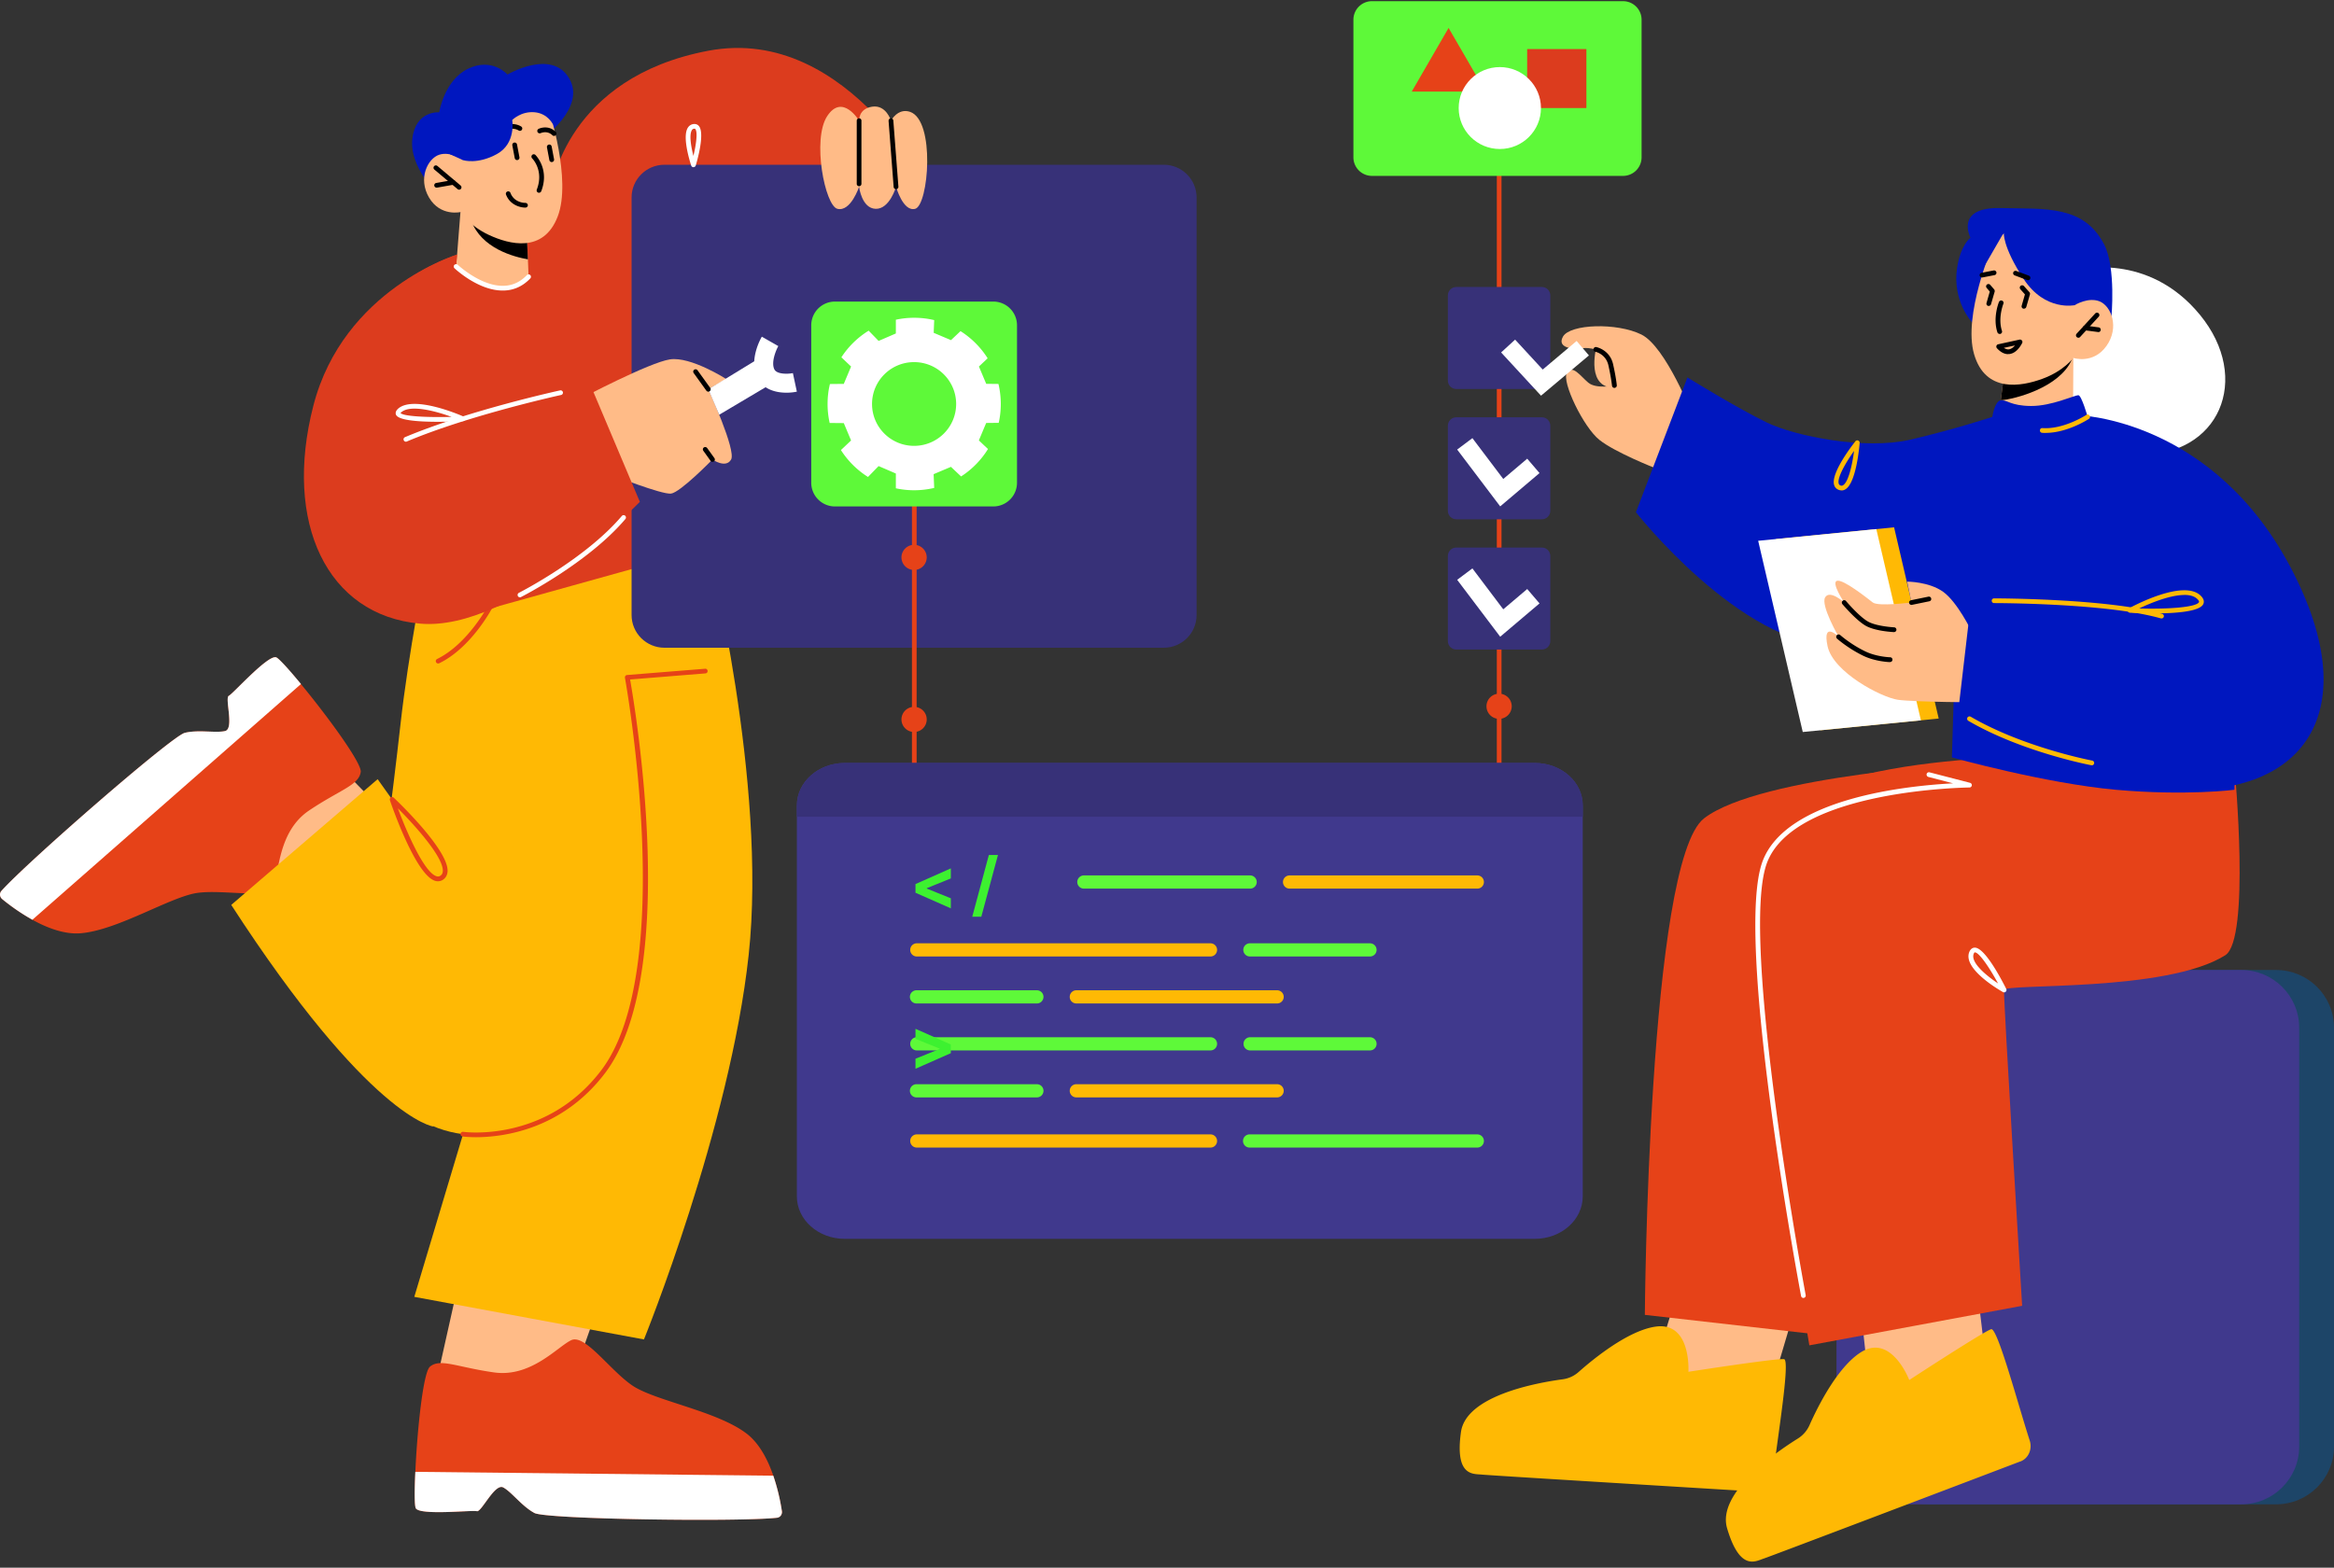 <svg xmlns="http://www.w3.org/2000/svg" width="320" height="215" fill="none"><rect width="100%" height="100%" fill="#333333" stroke="none"/><path fill="#FFBB87" d="m32.07 119.143 10.943 10.871 10.995-17.244-6.185-6.356-15.752 12.729Z"/><path fill="#E64218" d="M37.863 90.148c-1.124-.39-5.917 4.996-6.497 5.28-.58.285.786 4.525-.508 4.827-1.295.302-3.642-.214-5.525.249-1.767.426-21.723 17.822-25.15 21.688-.285.329-.232.836.125 1.12a28.72 28.72 0 0 0 4.132 2.827c1.99 1.102 4.347 2.009 6.515 1.858 5.132-.365 12.441-5.049 16.145-5.547 3.713-.498 9.612.951 10.406-.978.795-1.92.634-7.475 4.882-10.328 4.248-2.854 6.828-3.458 7.069-5.28.16-1.227-4.695-7.814-8.202-12.054-1.678-2.035-3.044-3.537-3.4-3.662h.008Z"/><path fill="#fff" d="M37.864 90.148c-1.125-.39-5.917 4.996-6.497 5.28-.58.285.785 4.525-.509 4.827-1.294.302-3.641-.214-5.524.249-1.767.426-21.723 17.822-25.15 21.688-.286.329-.232.836.125 1.12a28.72 28.72 0 0 0 4.132 2.827L41.264 93.81c-1.678-2.035-3.043-3.537-3.4-3.662Z"/><path fill="#FFBB87" d="m81.612 180.254-2.284 6.48-12.96 4.133-6.228-2.764 3.32-14.853 18.152 7.004Z"/><path fill="#FFB904" d="M58.336 77.838s-2.329 11.618-3.427 21.493c-1.097 9.876-2.873 23.138-2.873 23.138s-8.14 30.391 11.414 33.075c24.249 3.333 23.017-25.306 23.017-25.306l-7.291-59.937-20.84 7.537Z"/><path fill="#FFB904" d="m31.705 124.103 20.072-17.244 5.98 8.391 1.615 39.235s-8.738-1.173-27.667-30.382ZM97.115 75.117s8.095 32.133 5.533 55.822c-2.561 23.697-14.36 52.755-14.36 52.755l-31.486-5.84 10.523-35.12 7.603-66.044 22.187-1.573Z"/><path fill="#E64218" d="M56.998 206.84c.571 1.032 7.755.232 8.38.409.625.178 2.463-3.884 3.624-3.253 1.169.64 2.561 2.587 4.275 3.502 1.597.862 28.121 1.236 33.262.649.437-.053.732-.462.66-.915a28.332 28.332 0 0 0-1.178-4.854c-.732-2.142-1.883-4.382-3.596-5.724-4.052-3.147-12.638-4.533-15.726-6.64-3.097-2.107-6.506-7.12-8.389-6.213-1.883.897-5.489 5.129-10.567 4.417-5.069-.711-7.398-1.982-8.8-.782-.946.809-1.758 8.933-1.999 14.418-.125 2.631-.125 4.658.063 4.986h-.01ZM65.236 155.96c3.597 0 11.754-.951 17.698-8.764 10.263-13.493 4.203-49.76 3.454-54.009l10.334-.835a.32.32 0 0 0 .295-.347c-.018-.177-.17-.32-.348-.293l-10.692.862a.305.305 0 0 0-.232.125.332.332 0 0 0-.062.257c.071.4 7.237 40.044-3.267 53.849-7.577 9.955-18.804 8.435-18.911 8.417a.323.323 0 1 0-.09.64c.027 0 .706.098 1.83.098h-.009ZM60.041 120.859c.268 0 .518-.08.75-.249.348-.258.536-.623.571-1.085.188-2.969-7.068-9.831-7.372-10.124a.324.324 0 0 0-.401-.036.329.329 0 0 0-.134.374c.357 1.04 3.552 10.231 6.185 11.057a1.3 1.3 0 0 0 .41.063h-.009Zm-5.497-10.009c2.383 2.391 6.283 6.729 6.167 8.631-.018.266-.116.462-.304.595a.574.574 0 0 1-.571.089c-1.696-.533-4.079-6.062-5.292-9.324v.009ZM60.086 90.993a.283.283 0 0 0 .143-.036c4.364-2.124 7.166-7.404 7.282-7.626a.323.323 0 0 0-.142-.436.33.33 0 0 0-.438.133c-.026.054-2.82 5.316-6.997 7.343a.327.327 0 0 0 .143.622h.01Z"/><path fill="#fff" d="M56.998 206.841c.571 1.031 7.755.231 8.38.409.625.178 2.463-3.885 3.624-3.254 1.169.64 2.561 2.587 4.275 3.503 1.597.862 28.121 1.235 33.262.649.437-.054.732-.463.66-.916a28.326 28.326 0 0 0-1.178-4.853l-49.077-.525c-.125 2.631-.125 4.658.063 4.987h-.01Z"/><path fill="#DC3C1E" d="M64.433 34.398s-14.655 3.138-19.555 18.854c-4.9 15.715 14.878 32.275 14.878 32.275l37.359-10.409s-4.48-40.346-8.952-44.382c-4.48-4.035-23.73 3.654-23.73 3.654v.008Z"/><path fill="#DC3C1E" d="M75.642 25.696s2-15.058 21.473-18.738c19.473-3.68 31.129 20.4 31.129 20.4L70.894 37.82l4.748-12.124Z"/><path fill="#0017BF" d="M74.222 19.11s6.23-4.302 3.802-8.382c-2.418-4.08-8.451-.507-8.451-.507s-2.089-2.391-5.39-.8c-3.303 1.591-3.963 5.982-3.963 5.982s-3.231-.293-3.686 3.618c-.455 3.911 3.543 7.689 3.543 7.689l14.145-7.61v.01Z"/><path fill="#FFBB87" d="m63.13 29.091-.59 7.467s1.187 2.249 5.543 2.951c3.248.516 4.39-1.547 4.39-1.547l-.097-2.4-.161-3.724-7.782-2.356-1.304-.4v.01Z"/><path fill="#000" d="M64.432 29.483c0 .204.063.453.16.738 1.384 3.857 5.909 5.022 7.783 5.342l-.16-3.725-7.783-2.355Z"/><path fill="#FFBB87" d="M75.222 14.95s3.195 9.67 1.24 14.746c-1.954 5.076-6.657 3.813-9.415 2.533-2.758-1.28-3.918-3.146-3.918-3.146s-2.749.649-4.302-1.982c-1.552-2.64-.187-5.37 1.402-5.885 1.588-.507 3.293.756 3.293.756l-1.17-2.836s7.265-13.155 12.879-4.204l-.009.018Z"/><path fill="#000" d="M62.942 26.015c.089 0 .187-.036.25-.116a.322.322 0 0 0-.036-.453l-3.186-2.684a.322.322 0 1 0-.42.489l3.187 2.684a.32.32 0 0 0 .214.08h-.01Z"/><path fill="#000" d="M59.863 25.732h.054l2.267-.4a.324.324 0 0 0 .267-.374.33.33 0 0 0-.375-.266l-2.267.4a.324.324 0 0 0-.267.373c.027.16.17.267.321.267ZM68.663 18.425a.32.32 0 0 0 .24-.107c1.045-1.155 2.16-.453 2.205-.426a.321.321 0 0 0 .446-.098.317.317 0 0 0-.098-.444c-.553-.356-1.91-.712-3.043.533a.324.324 0 0 0 .24.542h.01ZM75.963 18.638c.09 0 .17-.036.232-.098a.332.332 0 0 0 0-.462c-1.062-1.023-2.293-.436-2.347-.41a.327.327 0 0 0-.152.436c.08.16.277.222.438.151.044-.017.892-.4 1.606.294a.31.31 0 0 0 .223.089ZM73.902 26.433c.134 0 .25-.08.303-.204 1.16-2.987-.714-4.898-.794-4.978a.324.324 0 0 0-.455 0 .332.332 0 0 0 0 .462c.071.071 1.642 1.698.642 4.284a.322.322 0 0 0 .188.418c.035.018.08.018.116.018ZM75.641 22.22h.063a.324.324 0 0 0 .259-.382l-.33-1.751a.326.326 0 0 0-.384-.258.324.324 0 0 0-.259.382l.33 1.751c.027.151.17.267.322.267v-.009ZM70.894 21.945h.062a.325.325 0 0 0 .26-.382l-.331-1.75a.326.326 0 0 0-.384-.259.324.324 0 0 0-.259.383l.33 1.75c.027.152.17.267.322.267v-.009Z"/><path fill="#0017BF" d="M75.847 17.118s-.696-1.564-2.561-1.724c-1.865-.16-3.061 1.066-3.061 1.066s.571 3.2-2.097 4.667c-2.678 1.467-4.606.845-4.606.845l-1.794-.8-1.142-2.791 5.783-5.316 7.194-3.093 3.266 3.457-.982 3.671v.018Z"/><path fill="#000" d="M72.018 28.47c.214 0 .357-.152.348-.33 0-.177-.142-.293-.33-.32-.071.018-1.535 0-2.053-1.368a.323.323 0 0 0-.419-.187.322.322 0 0 0-.188.418c.536 1.422 1.937 1.786 2.633 1.786h.01Z"/><path fill="#373178" d="M159.551 88.833H91.099c-2.49 0-4.507-2.01-4.507-4.49v-57.26c0-2.48 2.018-4.49 4.507-4.49h68.452c2.489 0 4.507 2.01 4.507 4.49v57.26c0 2.48-2.018 4.49-4.507 4.49Z"/><path fill="#FFBB87" d="M79.631 54.664s9.38-4.951 12.227-5.378c2.847-.427 7.71 2.693 7.71 2.693l-2.453 1.414s3.837 8.355 3.123 9.626c-.714 1.271-2.561 0-2.561 0s-4.41 4.533-5.685 4.676c-1.276.142-8.104-2.551-8.104-2.551l-4.266-10.48h.009Z"/><path fill="#DC3C1E" d="M80.907 52.683 60.577 59.9l2.088-24.986s-15.591 4.738-19.706 20.738c-4.123 16 1.848 28.737 14.637 29.875 12.789 1.129 30.13-16.702 30.13-16.702l-6.819-16.142Z"/><path fill="#FFBB87" d="M117.784 16.55s-2.276-3.814-4.373-.623c-2.097 3.191-.303 12.293 1.401 12.711 1.83.453 2.972-3.022 2.972-3.022s.348 2.969 2.276 3.022c1.919.053 2.793-3.022 2.793-3.022s.955 3.467 2.624 3.022c1.83-.498 2.794-12.089-.696-13.297-1.678-.578-2.624 1.208-2.624 1.208s-.651-2.204-2.57-1.92c-1.919.285-1.794 1.92-1.794 1.92h-.009Z"/><path fill="#fff" d="m97.115 53.394 6.792-4.152 1.74 3.458-7.042 4.178-1.49-3.484Z"/><path fill="#fff" d="M107.816 53.855c-1.455 0-3.178-.445-3.972-2.027-1.205-2.4.411-5.333.607-5.653l2.258 1.289c-.295.515-1.026 2.222-.536 3.2.348.693 1.884.64 2.535.506l.544 2.542a6.794 6.794 0 0 1-1.428.143h-.008Z"/><path fill="#000" d="M97.115 53.713a.326.326 0 0 0 .259-.516l-1.741-2.418a.325.325 0 0 0-.527.382l1.74 2.419c.063.088.161.133.269.133ZM97.686 63.339a.298.298 0 0 0 .188-.062.324.324 0 0 0 .071-.454l-.99-1.377a.339.339 0 0 0-.456-.08.324.324 0 0 0-.071.453l.99 1.378c.063.089.161.133.268.133v.009ZM117.785 25.535a.32.32 0 0 0 .321-.32v-8.667a.32.32 0 0 0-.321-.32.32.32 0 0 0-.322.32v8.667c0 .178.143.32.322.32ZM122.853 25.944c.206-.017.34-.169.322-.346l-.696-9.067a.34.34 0 0 0-.349-.302.333.333 0 0 0-.303.347l.696 9.066a.322.322 0 0 0 .321.302h.009Z"/><path fill="#fff" d="M68.922 39.846h.143c1.4-.035 2.624-.595 3.641-1.662a.332.332 0 0 0-.009-.462c-.125-.124-.339-.116-.464.009-1.553 1.636-3.606 1.902-6.087.809-1.91-.845-3.373-2.213-3.382-2.222a.335.335 0 0 0-.464.009.332.332 0 0 0 .009.462c.134.124 3.266 3.057 6.604 3.057h.009ZM55.65 60.575s.09 0 .126-.027c8.63-3.635 21-6.346 21.124-6.373a.323.323 0 1 0-.133-.63c-.125.026-12.557 2.746-21.241 6.408a.319.319 0 0 0-.17.427.32.32 0 0 0 .304.195h-.01Z"/><path fill="#fff" d="M60.06 57.846c1.293 0 2.543-.045 3.4-.09a.314.314 0 0 0 .303-.266.328.328 0 0 0-.188-.355c-.276-.125-6.702-2.951-8.933-1.138-.428.355-.428.667-.357.862.303.8 3.141.987 5.765.987h.01Zm1.847-.676c-3.338.09-6.631-.07-6.997-.533.018 0 .053-.062.151-.133 1.268-1.032 4.641-.134 6.846.666ZM95.08 22.923a.326.326 0 0 0 .312-.23c.224-.739 1.277-4.472.41-5.432-.133-.151-.392-.311-.785-.24-.312.062-.562.24-.731.524-.777 1.307.357 4.774.482 5.165.044.133.17.222.312.222v-.009Zm.125-5.28c.071 0 .098.027.116.045.366.409.116 2.15-.25 3.698-.312-1.218-.607-2.872-.223-3.52a.396.396 0 0 1 .294-.214h.072l-.009-.009ZM71.286 81.916a.263.263 0 0 0 .143-.035c.09-.045 9.228-4.693 14.315-10.702a.322.322 0 0 0-.49-.418c-4.998 5.902-14.021 10.489-14.11 10.542a.323.323 0 0 0-.143.436c.053.115.17.177.294.177h-.009ZM119.043 110.486a.321.321 0 0 0 .241-.533l-3.043-3.352a.336.336 0 0 0-.464-.026.321.321 0 0 0-.027.453l3.043 3.351a.321.321 0 0 0 .241.107h.009Z"/><path fill="#fff" d="M116 110.486a.321.321 0 0 0 .241-.107l3.043-3.351a.32.32 0 0 0-.027-.453.327.327 0 0 0-.464.027l-3.043 3.351a.32.32 0 0 0 .241.533H116Z"/><path fill="#E64218" d="M138.249 155.97h49.353c1.874 0 3.4-1.52 3.4-3.387v-39.875a3.398 3.398 0 0 0-3.4-3.387h-49.353a3.398 3.398 0 0 0-3.401 3.387v39.875a3.398 3.398 0 0 0 3.401 3.387Zm49.353-46.009a2.745 2.745 0 0 1 2.749 2.738v39.875a2.745 2.745 0 0 1-2.749 2.738h-49.353a2.744 2.744 0 0 1-2.749-2.738v-39.875a2.744 2.744 0 0 1 2.749-2.738h49.353Z"/><path fill="#E64218" d="M135.17 118.538h55.511a.32.32 0 0 0 .321-.329.321.321 0 0 0-.321-.329H135.17a.322.322 0 0 0-.322.329c0 .187.143.329.322.329ZM184.166 116.102c.09 0 .188-.035.25-.115l2.954-3.467a.322.322 0 1 0-.491-.417l-2.954 3.466a.322.322 0 0 0 .036.453c.063.054.134.08.214.08h-.009Z"/><path fill="#E64218" d="M187.13 116.102a.336.336 0 0 0 .214-.08.322.322 0 0 0 .036-.453l-2.954-3.466a.325.325 0 0 0-.456-.036.323.323 0 0 0-.035.453l2.954 3.467c.062.08.151.115.25.115h-.009Z"/><path fill="#1D4568" d="M312.057 206.307h-47.551c-4.386 0-7.943-3.542-7.943-7.911v-57.457c0-4.369 3.557-7.911 7.943-7.911h47.551c4.387 0 7.943 3.542 7.943 7.911v57.457c0 4.369-3.556 7.911-7.943 7.911Z"/><path fill="#40398D" d="M307.282 206.307h-47.55c-4.387 0-7.943-3.542-7.943-7.911v-57.457c0-4.369 3.556-7.911 7.943-7.911h47.55c4.387 0 7.943 3.542 7.943 7.911v57.457c0 4.369-3.556 7.911-7.943 7.911Z"/><path fill="#E64218" d="M205.532 121.401a.326.326 0 0 0 .232-.097.327.327 0 0 0 .098-.231V20.567a.32.32 0 0 0-.321-.32.32.32 0 0 0-.322.32v100.186l-79.546-.054V63.055a.319.319 0 0 0-.321-.32.32.32 0 0 0-.321.32v57.964c0 .178.143.32.321.329l80.197.053h-.017Z"/><path fill="#FFBB87" d="m246.05 179.598-3.802 12.826-16.091-2.737 3.677-11.965 16.216 1.876ZM271.146 177.268l1.75 14.658-16.092 3.075-1.499-13.724 15.841-4.009ZM219.062 46.817s-1.633 5.129 1.187 6.187c2.829 1.057 2.838-1.867 2.838-1.867l-1.749-3.671-2.276-.64v-.01Z"/><path fill="#FFBB87" d="M232.092 57.012s-3.695-9.485-7.06-11.138c-3.364-1.653-9.763-1.449-10.745.293-.973 1.734 1.955 1.77 2.713 1.591.759-.177 3.043.32 3.579 1.094.544.773.759 4.027.759 4.027s-2.499.506-3.579-.4c-1.08-.907-2.169-2.543-2.928-1.343-.758 1.191 2.276 7.467 4.454 9.191 2.169 1.734 7.702 3.894 7.702 3.894l5.105-7.21Z"/><path fill="#000" d="M221.347 53.198c.205-.017.339-.177.321-.355 0-.045-.107-1.12-.509-2.898-.446-1.956-2.222-2.329-2.302-2.347a.33.33 0 0 0-.384.258.325.325 0 0 0 .25.382c.062.01 1.445.32 1.794 1.858.392 1.734.49 2.8.499 2.809a.327.327 0 0 0 .322.293h.009Z"/><path fill="#373178" d="M199.668 39.358h11.727c.641 0 1.16.517 1.16 1.156v11.68c0 .638-.519 1.155-1.16 1.155h-11.727c-.641 0-1.16-.517-1.16-1.156v-11.68c0-.638.519-1.155 1.16-1.155ZM199.668 57.225h11.727c.641 0 1.16.518 1.16 1.156v11.68c0 .638-.519 1.155-1.16 1.155h-11.727c-.641 0-1.16-.517-1.16-1.155V58.38c0-.638.519-1.156 1.16-1.156ZM199.668 75.091h11.727c.641 0 1.16.517 1.16 1.156v11.68c0 .638-.519 1.155-1.16 1.155h-11.727c-.641 0-1.16-.517-1.16-1.155v-11.68c0-.639.519-1.156 1.16-1.156Z"/><path fill="#fff" d="m211.279 54.264 6.569-5.52-1.687-1.982-4.65 3.92-3.784-4.106-1.919 1.76 5.471 5.928ZM205.683 69.447l5.391-4.569-1.687-1.973-3.284 2.782-4.231-5.6-2.088 1.565 5.899 7.795ZM205.683 87.322l5.391-4.569-1.687-1.973-3.284 2.782-4.231-5.609-2.088 1.564 5.899 7.805Z"/><path fill="#5EF939" d="M222.515.159h-34.404a2.547 2.547 0 0 0-2.553 2.542v18.88a2.547 2.547 0 0 0 2.553 2.542h34.404a2.547 2.547 0 0 0 2.553-2.542V2.7A2.547 2.547 0 0 0 222.515.16Z"/><path fill="#40398D" d="M109.252 110.459v53.617c0 3.218 2.945 5.823 6.56 5.823h94.611c3.632 0 6.577-2.605 6.577-5.823v-53.617c0-3.218-2.945-5.822-6.577-5.822h-94.611c-3.615 0-6.56 2.604-6.56 5.822Z"/><path fill="#5EF939" d="M148.646 120.059h22.753a.904.904 0 0 1 0 1.808h-22.753a.905.905 0 1 1 0-1.808Z"/><path fill="#FFB904" d="M125.698 129.367h40.264a.904.904 0 0 1 0 1.808h-40.264a.903.903 0 1 1 0-1.808Z"/><path fill="#5EF939" d="M171.367 129.367h16.465a.904.904 0 1 1 0 1.808h-16.465a.904.904 0 1 1 0-1.808Z"/><path fill="#FFB904" d="M125.698 155.573h40.264a.904.904 0 1 1 0 1.808h-40.264a.904.904 0 1 1 0-1.808Z"/><path fill="#5EF939" d="M171.368 155.573h31.177a.904.904 0 1 1 0 1.808h-31.177a.905.905 0 1 1 0-1.808ZM125.698 142.25h40.264a.904.904 0 0 1 0 1.809h-40.264a.904.904 0 1 1 0-1.809ZM171.367 142.25h16.465a.904.904 0 1 1 0 1.809h-16.465a.905.905 0 0 1 0-1.809Z"/><path fill="#FFB904" d="M175.099 137.617h-27.53a.904.904 0 1 1 0-1.808h27.53a.904.904 0 0 1 0 1.808Z"/><path fill="#5EF939" d="M142.162 137.617h-16.464a.905.905 0 1 1 0-1.808h16.464a.904.904 0 1 1 0 1.808Z"/><path fill="#FFB904" d="M175.099 150.5h-27.53a.904.904 0 1 1 0-1.808h27.53a.904.904 0 1 1 0 1.808Z"/><path fill="#5EF939" d="M142.162 150.5h-16.464a.905.905 0 1 1 0-1.808h16.464a.903.903 0 1 1 0 1.808Z"/><path fill="#3DF130" d="m125.518 122.434 4.844 2.139v-1.377l-3.291-1.333v-.059l3.291-1.333v-1.377l-4.844 2.149v1.191Zm11.307-5.176h-1.25l-2.276 8.467h1.241l2.285-8.467Zm-6.463 27.176v-1.191l-4.844-2.149v1.377l3.291 1.333v.059l-3.291 1.333v1.377l4.844-2.139Z"/><path fill="#FFB904" d="M176.805 120.059h25.74a.904.904 0 0 1 0 1.808h-25.74a.904.904 0 0 1 0-1.808ZM240.731 204.566c1.179.072 2.223-.853 2.357-2.106.553-4.942 2.409-15.964 1.508-16.062-1.151-.125-13.111 1.733-13.111 1.733s.438-6.889-4.489-6.195c-3.775.533-8.523 4.417-10.531 6.195a4.1 4.1 0 0 1-2.222 1.031c-3.516.471-13.244 2.222-13.94 7.236-.857 6.133 1.704 5.706 2.856 5.831.99.106 29.513 1.84 37.572 2.329v.008Z"/><path fill="#FFB904" d="M277.001 200.432c1.106-.418 1.669-1.689 1.276-2.889-1.544-4.729-4.418-15.528-5.284-15.253-1.106.356-11.227 6.969-11.227 6.969s-2.454-6.453-6.649-3.796c-3.221 2.045-5.935 7.529-7.023 9.974a4.143 4.143 0 0 1-1.598 1.848c-3.008 1.876-11.147 7.467-9.701 12.32 1.758 5.938 3.909 4.498 5.016 4.143.946-.312 27.648-10.454 35.19-13.325v.009Z"/><path fill="#fff" d="M284.838 37.02s9.629-2.577 16.787 6.16c7.166 8.738 2.713 19.494-8.639 19.183-11.343-.312-13.985-11.858-13.985-11.858l5.828-13.476.009-.008Z"/><path fill="#0017BF" d="M270.379 44.213s-2.74-2.898-2.053-7.485c.464-3.11 1.829-4.142 1.829-4.142s-2.195-4.187 4.097-4.053c6.283.133 11.432-.4 14.235 4.986 1.651 3.174.99 10.063.99 10.063l-19.098.63Z"/><path fill="#FFBB87" d="m284.266 49.1-.045 7.636s-1.392 2.186-5.881 2.524c-3.347.249-4.391-1.467-4.391-1.467l.848-6.675 8.112-1.724 1.357-.294Z"/><path fill="#000" d="M284.257 48.64c-.018.203-.098.452-.223.737-1.74 3.804-7.791 5.36-9.719 5.52l.482-3.769 9.46-2.489Z"/><path fill="#FFBB87" d="M273.181 33.697s-4.078 9.555-2.525 14.88c1.552 5.333 6.434 4.444 9.353 3.377 2.918-1.057 4.257-2.862 4.257-2.862s2.74.898 4.542-1.653c1.803-2.551.652-5.44-.919-6.098-1.571-.649-3.409.489-3.409.489l1.428-2.782s-6.256-13.991-12.727-5.369v.018Z"/><path fill="#0017BF" d="M284.48 41.848s-4.087.907-7.033-3.59c-2.945-4.498-2.713-6.374-2.713-6.374l-2.748 4.756s-.697-3.245.571-5.352c1.267-2.106 2.632-1.697 2.632-1.697l9.104 2.08 2.525 7.182-2.329 2.995h-.009Z"/><path fill="#000" d="M274.171 45.804s.072 0 .099-.018a.318.318 0 0 0 .205-.409c-.58-1.769.187-3.698.196-3.716a.323.323 0 0 0-.178-.426.326.326 0 0 0-.429.178c-.035.088-.865 2.168-.214 4.16.045.133.17.222.312.222l.009.009ZM284.953 46.318a.32.32 0 0 0 .241-.106l2.552-2.783a.324.324 0 0 0-.018-.462.327.327 0 0 0-.464.018l-2.552 2.782a.324.324 0 0 0 .018.462.35.35 0 0 0 .223.09Z"/><path fill="#000" d="M287.693 45.546a.32.32 0 0 0 .321-.285.321.321 0 0 0-.277-.364l-1.802-.24a.328.328 0 0 0-.366.276.321.321 0 0 0 .276.364l1.803.24h.045v.009ZM271.744 38.051h.063l1.651-.32a.325.325 0 0 0 .259-.382.333.333 0 0 0-.384-.258l-1.651.32a.324.324 0 0 0-.259.383c.027.15.17.266.321.266v-.009ZM278.045 38.434c.134 0 .258-.08.303-.213a.329.329 0 0 0-.187-.418l-1.714-.64a.33.33 0 0 0-.419.186.328.328 0 0 0 .187.418l1.714.64s.071.018.116.018v.009ZM272.663 41.954a.317.317 0 0 0 .313-.232l.5-1.724a.367.367 0 0 0-.063-.302l-.544-.631a.326.326 0 0 0-.456-.036.323.323 0 0 0-.035.453l.428.507-.446 1.565a.32.32 0 0 0 .223.4c.027 0 .063.008.089.008l-.009-.008ZM277.5 42.328a.325.325 0 0 0 .313-.231l.5-1.724a.336.336 0 0 0-.072-.303l-.75-.835a.335.335 0 0 0-.464-.027c-.133.116-.142.32-.026.462l.624.703-.446 1.555a.322.322 0 0 0 .223.4c.027 0 .063.009.089.009l.009-.009ZM275.332 48.558c.08 0 .16 0 .241-.017 1.062-.178 1.651-1.458 1.678-1.511a.314.314 0 0 0-.045-.338.324.324 0 0 0-.321-.116l-2.928.64a.322.322 0 0 0-.241.222.346.346 0 0 0 .072.32c.5.543 1.017.81 1.535.81l.009-.01Zm.928-1.182c-.214.25-.482.471-.794.525-.232.044-.473-.027-.732-.196l1.526-.329Z"/><path fill="#E64218" d="M270.923 104.628s-29.594 1.662-37.287 7.6c-7.693 5.938-8.122 68.097-8.122 68.097l24.142 2.738.223-60.853 21.044-17.582Z"/><path fill="#0017BF" d="M286.229 57.172s-.848-2.969-1.276-2.969c-.562 0-3.668 1.493-6.497 1.475-2.821-.017-3.311-.897-4.15-.782-.839.116-1.152 2.276-1.152 2.276s-5.23 1.733-11.307 3.138c-6.078 1.404-15.627-.436-19.644-2.383-4.016-1.946-10.852-6.16-10.852-6.16l-7.059 18.48s14.324 18.267 27.461 18.373c13.137.107 28.978-2.489 28.978-2.489l5.489-28.968.009.009Z"/><path fill="#E64218" d="M306.39 105.581s2.169 23.235-1.294 25.422c-8.086 5.111-30.228 3.822-30.335 4.773-.107.951 2.481 43.306 2.481 43.306l-29.175 5.423s-10.718-61.822-4.65-71.795c6.06-9.974 41.813-9.031 41.813-9.031l21.151 1.902h.009Z"/><path fill="#FFB904" d="m249.594 100.149 16.207-1.609-6.114-26.222-16.207 1.609 6.114 26.222Z"/><path fill="#fff" d="m247.165 100.389 16.199-1.6-6.114-26.231-16.198 1.609 6.113 26.222Z"/><path fill="#0017BF" d="m268.219 83.981-.607 19.893s12.807 3.564 22.463 4.436c9.657.862 16.279 0 16.279 0v-7.671l-38.144-16.65.009-.008Z"/><path fill="#FFBB87" d="M270.307 86.567s-1.936-4-3.891-5.404c-1.954-1.405-4.935-1.396-4.935-1.396l.589 2.853s-4.543.596-5.31 0c-.768-.595-4.025-3.19-4.891-2.969-.866.214.973 2.97.973 2.97s-1.955-1.787-2.606-.703c-.652 1.084 1.847 5.404 1.847 5.404s-2.276-2.266-1.517 1.298c.758 3.565 7.363 7.022 9.647 7.351 2.285.32 11.433.356 11.433.356l-1.348-9.76h.009Z"/><path fill="#000" d="M262.069 82.95h.063l2.392-.49a.318.318 0 0 0 .249-.382.319.319 0 0 0-.383-.249l-2.392.49a.318.318 0 0 0-.25.382c.036.15.17.257.321.257v-.008ZM259.687 86.682a.323.323 0 0 0 .321-.311.333.333 0 0 0-.313-.338c-.017 0-2.231-.116-3.453-.72-1.232-.614-3.133-2.871-3.151-2.889a.317.317 0 0 0-.455-.036.332.332 0 0 0-.045.454c.081.097 2.017 2.382 3.356 3.058 1.348.675 3.615.782 3.713.79h.018l.009-.008ZM259.142 90.79a.319.319 0 0 0 .321-.32.32.32 0 0 0-.321-.33c-.018 0-1.838-.053-3.391-.8-2.017-.969-3.436-2.24-3.454-2.249a.336.336 0 0 0-.464.027.333.333 0 0 0 .027.462c.062.054 1.499 1.334 3.605 2.356 1.678.809 3.579.862 3.659.871l.018-.018Z"/><path fill="#DC3C1E" d="M209.379 6.729h8.121v8.089h-8.121v-8.09Z"/><path fill="#E64218" d="m198.606 3.831-2.525 4.364-2.526 4.365h10.112l-2.526-4.365-2.535-4.364Z"/><path fill="#fff" d="M205.631 20.435c-3.116 0-5.641-2.515-5.641-5.618 0-3.102 2.525-5.617 5.641-5.617 3.115 0 5.64 2.515 5.64 5.617 0 3.103-2.525 5.618-5.64 5.618Z"/><path fill="#E64218" d="M123.594 76.442a1.73 1.73 0 0 0 1.732 1.725 1.73 1.73 0 0 0 1.731-1.725 1.73 1.73 0 0 0-1.731-1.724 1.73 1.73 0 0 0-1.732 1.724ZM125.326 100.389a1.728 1.728 0 0 1-1.732-1.724c0-.952.776-1.724 1.732-1.724s1.731.772 1.731 1.724-.775 1.724-1.731 1.724ZM203.801 96.86a1.73 1.73 0 0 0 1.731 1.725 1.73 1.73 0 0 0 1.732-1.724 1.73 1.73 0 0 0-1.732-1.725 1.73 1.73 0 0 0-1.731 1.725Z"/><path fill="#373178" d="M109.252 110.459v1.547h107.757v-1.547c0-3.218-2.945-5.822-6.577-5.822h-94.611c-3.614 0-6.56 2.604-6.56 5.822h-.009Z"/><path fill="#fff" d="M247.246 177.997h.062a.324.324 0 0 0 .259-.382c-.089-.489-9.156-49.129-5.301-59.298 3.82-10.053 27.515-10.311 27.756-10.319.16 0 .303-.125.321-.285a.328.328 0 0 0-.241-.355l-5.56-1.44a.326.326 0 0 0-.393.231.34.34 0 0 0 .232.4l3.392.88c-6.149.32-22.812 1.982-26.105 10.657-3.927 10.338 4.891 57.644 5.266 59.653a.332.332 0 0 0 .321.267l-.009-.009Z"/><path fill="#0017BF" d="M284.953 56.95s18.688.436 29.434 21.511c10.745 21.084-.545 31.893-18.778 29.511-18.233-2.382-27.399-8.107-27.399-8.107l2.089-17.875 14.654-25.04Z"/><path fill="#FFB904" d="M296.35 84.816a.317.317 0 0 0 .312-.231.322.322 0 0 0-.223-.4c-7.479-2.133-22.892-2.116-23.044-2.124a.321.321 0 0 0-.321.328c0 .178.143.32.321.32.661 0 15.592.027 22.865 2.098.027 0 .063.01.09.01ZM280.473 59.367c2.972 0 5.81-1.849 5.935-1.929a.318.318 0 0 0 .089-.444.33.33 0 0 0-.455-.09c-.027.018-3.106 2.01-6.016 1.805-.178-.027-.339.125-.348.302a.328.328 0 0 0 .304.347c.16.009.321.018.482.018l.009-.01ZM252.485 67.26a.966.966 0 0 0 .553-.17c1.455-.915 1.883-5.795 1.928-6.346a.33.33 0 0 0-.206-.329.33.33 0 0 0-.374.098c-.349.436-3.383 4.329-2.928 5.973.089.33.313.57.634.694.134.053.259.07.384.07l.009.01Zm1.713-5.405c-.25 1.903-.767 4.231-1.499 4.685a.36.36 0 0 1-.366.035.364.364 0 0 1-.241-.266c-.223-.818.982-2.89 2.106-4.463v.01Z"/><path fill="#FFB904" d="M295.297 84.123c2.847 0 6.291-.223 6.782-1.28.107-.232.152-.614-.285-1.076-2.312-2.489-9.603 1.493-9.907 1.662a.333.333 0 0 0-.16.356c.026.142.151.24.303.249.696.035 1.919.088 3.267.088Zm4.185-2.534c.777 0 1.428.178 1.839.622.08.09.223.258.169.365-.339.71-4.301.987-8.201.87 1.722-.826 4.319-1.848 6.193-1.848v-.009Z"/><path fill="#fff" d="M274.769 136.095a.31.31 0 0 0 .224-.089.324.324 0 0 0 .071-.382c-.669-1.333-2.936-5.662-4.311-5.662-.241 0-.553.115-.749.578-.955 2.293 4.034 5.191 4.605 5.511a.37.37 0 0 0 .16.044Zm-4.007-5.484c.571 0 1.982 2.053 3.177 4.258-1.588-1.058-3.828-2.88-3.328-4.08.026-.072.08-.178.142-.178h.009Z"/><path fill="#FFB904" d="M286.791 104.958a.325.325 0 0 0 .322-.266.326.326 0 0 0-.259-.383c-.089-.017-9.407-1.786-16.663-6.017a.33.33 0 0 0-.446.115.33.33 0 0 0 .116.445c7.354 4.293 16.779 6.08 16.877 6.097h.062l-.009.009Z"/><path fill="#5EF939" d="M136.179 69.456h-21.696a3.251 3.251 0 0 1-3.258-3.245V44.602a3.251 3.251 0 0 1 3.258-3.244h21.696a3.25 3.25 0 0 1 3.257 3.244v21.61a3.25 3.25 0 0 1-3.257 3.243Z"/><path fill="#fff" d="m135.205 58.016-1 2.382 1.25 1.182a11.888 11.888 0 0 1-3.686 3.76l-1.392-1.315-2.374 1.004.08 1.885c-.884.204-1.803.32-2.749.32-.857 0-1.696-.09-2.508-.267V64.94l-2.365-1.022-1.455 1.494a11.933 11.933 0 0 1-3.712-3.69l1.392-1.315-.999-2.382-1.937-.018a11.85 11.85 0 0 1-.286-2.604c0-.942.107-1.858.322-2.738l1.901-.018.999-2.382-1.33-1.262a11.901 11.901 0 0 1 3.74-3.654l1.365 1.405 2.365-1.022v-1.885a11.712 11.712 0 0 1 2.508-.266c.946 0 1.865.106 2.749.32l-.071 1.742 2.373 1.004 1.304-1.235a11.98 11.98 0 0 1 3.721 3.724l-1.196 1.129 1 2.373 1.678.018c.205.88.321 1.796.321 2.738 0 .889-.098 1.76-.286 2.595l-1.704.018-.018.009Zm-4.114-2.613c0-3.174-2.58-5.742-5.766-5.742s-5.765 2.568-5.765 5.742c0 3.173 2.579 5.742 5.765 5.742 3.186 0 5.766-2.569 5.766-5.742Z"/></svg>